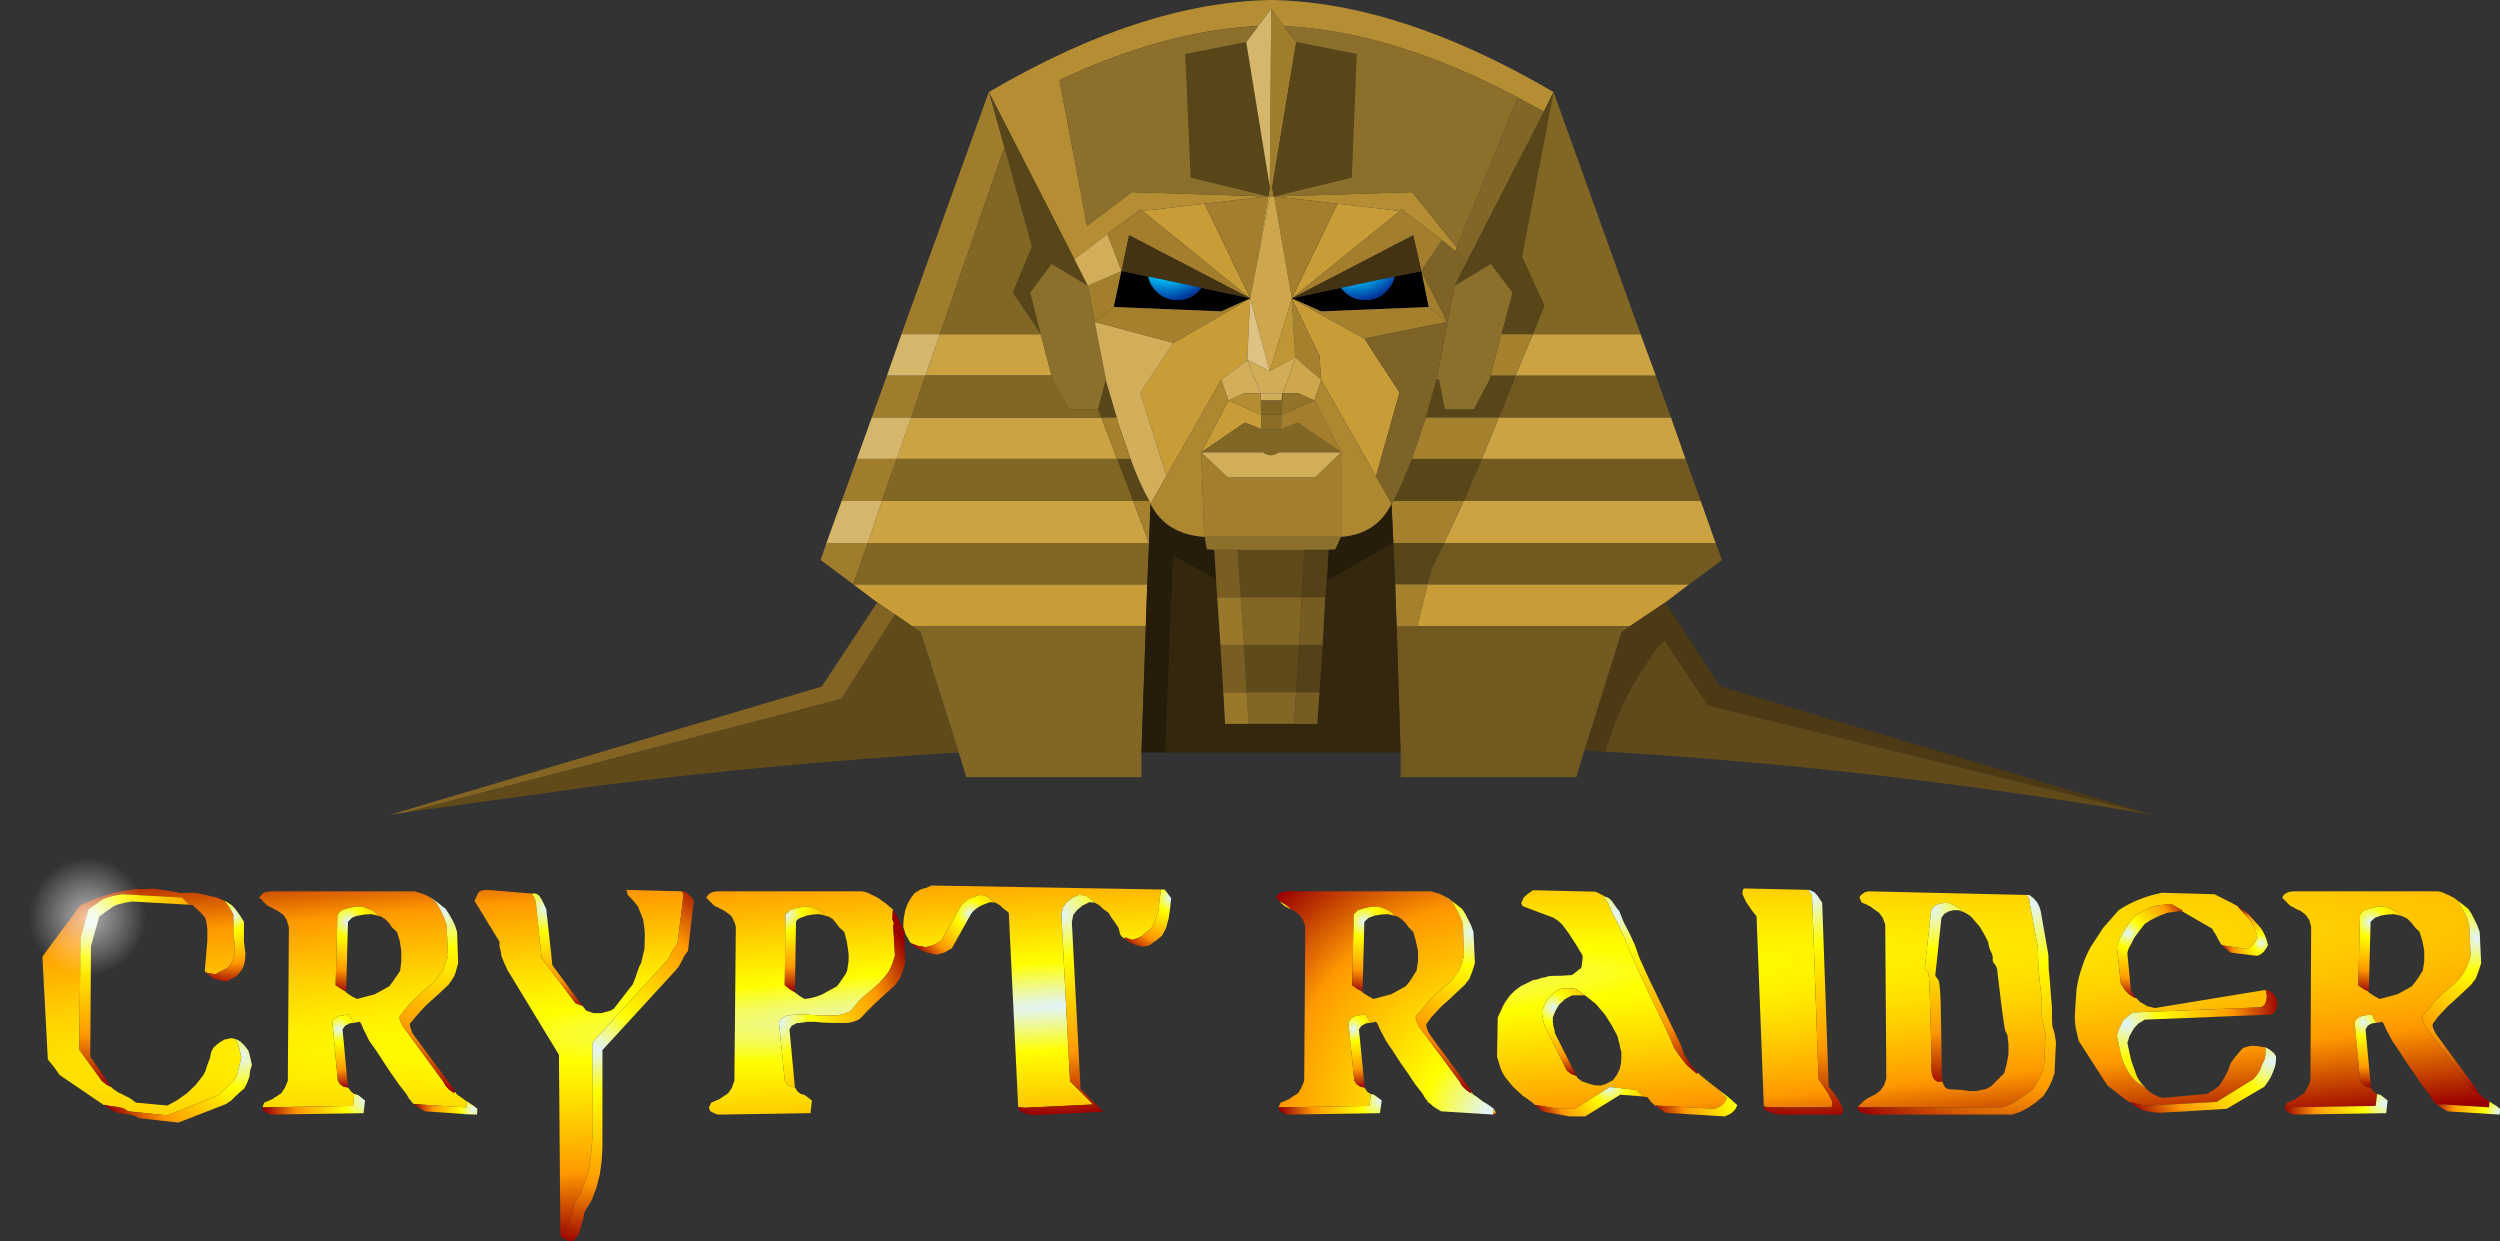 <?xml version="1.0" encoding="UTF-8" standalone="no"?>
<svg xmlns:ffdec="https://www.free-decompiler.com/flash" xmlns:xlink="http://www.w3.org/1999/xlink" ffdec:objectType="shape" height="171.25px" width="344.85px" xmlns="http://www.w3.org/2000/svg">
  <rect width="100%" height="100%" fill="#333333" stroke="none"/>
  <g transform="matrix(1.0, 0.0, 0.0, 1.0, 172.4, 72.0)">
    <path d="M142.75 80.75 L143.05 80.1 143.7 79.85 144.25 79.6 144.8 79.2 145.45 78.8 145.9 78.05 146.3 77.1 146.4 55.85 146.15 54.9 145.65 54.2 144.95 53.65 144.35 53.4 143.95 53.15 143.6 53.0 143.15 52.6 142.9 52.3 142.75 52.2 142.4 51.8 142.7 51.35 143.25 51.05 143.9 50.95 144.65 50.95 163.8 50.95 Q164.45 51.0 164.95 51.3 165.4 51.45 165.8 51.7 L166.1 51.85 166.7 52.3 166.65 52.35 167.1 53.05 167.5 53.8 167.9 54.6 168.2 55.55 168.4 59.8 168.05 60.95 167.6 61.95 167.0 62.8 166.25 63.6 165.45 64.3 164.6 65.0 163.85 65.7 163.1 66.55 162.45 67.35 161.75 68.2 Q161.6 68.55 162.1 69.55 L167.8 77.2 168.05 77.75 168.6 78.3 169.2 78.75 169.4 78.6 169.5 78.8 169.8 79.1 170.05 79.25 Q170.3 79.55 170.65 79.7 L170.9 79.9 171.0 80.0 170.95 80.75 163.75 80.3 163.7 80.3 163.35 80.05 163.3 79.85 163.05 79.6 162.65 78.9 161.6 77.55 160.6 76.05 159.55 74.55 158.55 73.0 157.6 71.6 156.7 69.9 Q156.35 68.95 156.15 68.95 L155.7 69.05 155.35 69.1 155.25 68.85 154.75 67.95 154.2 68.0 153.4 68.15 Q153.05 68.25 152.75 68.5 152.5 68.65 152.4 69.05 L153.15 77.05 153.55 77.55 154.0 77.9 154.55 78.0 154.65 78.05 154.65 78.0 154.65 78.05 154.95 78.55 155.45 78.9 155.5 78.9 155.3 80.55 142.75 80.75 M154.35 64.8 L154.35 64.9 155.2 65.45 155.85 65.8 158.3 65.15 160.3 64.05 160.75 63.45 161.2 62.85 161.5 62.35 161.8 61.9 162.0 60.6 162.0 59.15 161.75 57.8 161.35 56.55 160.75 55.95 160.25 55.3 159.7 54.75 159.05 54.4 158.85 54.35 158.8 54.3 158.25 53.75 157.65 53.45 157.05 53.2 156.4 53.05 155.45 53.1 154.55 53.3 153.7 53.55 153.15 54.15 152.9 63.9 153.7 64.45 154.35 64.8 M136.3 53.05 L138.0 54.95 Q138.7 56.0 139.0 57.3 138.4 58.6 137.5 58.9 L134.15 58.4 133.95 58.2 133.65 57.7 133.35 57.1 133.0 56.55 132.75 56.1 128.6 53.7 128.65 53.6 127.1 52.7 126.6 52.7 126.1 52.8 125.55 52.85 125.1 52.9 124.2 53.2 123.45 53.55 122.75 53.95 122.0 54.4 121.25 55.35 120.6 56.4 120.0 57.4 119.6 58.55 120.15 63.7 120.7 64.55 121.35 65.2 122.15 65.7 122.15 65.6 122.35 65.75 122.8 66.2 123.8 66.8 124.85 67.05 140.1 64.55 140.15 64.65 140.3 65.4 140.2 66.1 139.95 66.65 139.5 66.95 122.0 67.65 Q121.5 67.8 121.1 68.2 L120.45 68.8 119.9 69.9 119.6 70.85 120.1 73.2 Q120.35 74.35 120.9 75.4 121.45 76.45 122.25 77.2 L123.6 78.1 123.7 78.25 Q124.55 79.05 125.85 79.45 L132.05 78.9 132.95 78.35 133.75 77.75 134.3 76.85 134.7 76.15 135.05 75.4 Q135.1 75.05 135.3 74.65 L135.95 73.75 136.65 72.95 Q136.9 72.6 137.3 72.45 L138.2 72.25 139.0 72.3 139.85 72.45 140.05 72.45 140.1 72.7 140.1 73.2 140.1 73.65 Q140.0 73.85 140.05 74.0 L139.65 74.8 139.4 75.5 139.0 76.2 138.45 76.85 133.35 80.0 124.05 80.5 122.95 80.4 121.95 80.15 121.55 80.05 121.55 80.15 120.9 79.75 120.7 79.6 120.6 79.5 119.85 78.95 119.05 78.3 118.3 77.75 114.35 71.6 113.95 69.95 Q113.8 69.1 113.8 68.25 L113.9 66.4 114.05 64.4 Q114.3 62.75 114.8 61.4 115.25 59.95 116.0 58.6 L117.7 56.0 119.85 53.55 Q122.5 51.8 125.85 51.15 L133.05 51.35 135.45 52.55 136.1 52.9 136.3 53.05 M98.0 53.65 L98.1 53.5 Q97.4 52.9 96.35 52.55 L95.7 52.55 94.95 52.7 94.35 53.05 94.0 53.55 93.1 61.55 Q93.15 61.9 93.5 62.1 93.75 62.3 93.8 65.45 L94.05 74.15 Q93.8 77.2 95.1 77.2 L95.55 77.2 Q95.8 78.25 96.55 78.25 L98.25 78.35 99.2 78.5 100.2 78.5 100.9 78.35 101.6 78.2 102.25 77.85 102.8 77.3 103.4 76.7 104.05 76.05 104.4 74.8 104.65 73.45 104.65 72.1 104.5 70.75 104.25 70.3 Q104.05 70.0 103.15 62.3 103.15 61.45 102.75 61.0 102.35 60.6 102.5 60.1 L102.4 59.65 102.15 59.1 101.95 58.55 101.85 57.95 101.4 57.05 100.7 55.85 99.55 54.5 Q99.1 54.1 98.45 53.8 L98.0 53.65 M83.9 80.7 L84.1 80.45 84.5 80.05 84.95 79.65 85.3 79.45 86.3 78.95 87.0 78.4 87.5 77.7 87.8 76.75 87.65 55.5 87.3 54.6 86.8 53.9 86.15 53.45 85.6 53.05 85.3 52.9 85.05 52.75 84.4 52.5 84.2 52.05 84.1 51.8 84.3 51.45 84.8 51.1 85.3 50.95 107.15 51.45 107.5 52.0 107.6 52.7 108.7 58.65 108.75 60.65 108.85 62.2 109.05 64.25 109.25 66.05 109.25 67.4 Q109.2 68.2 109.3 68.6 L109.5 69.5 109.75 70.75 109.55 75.0 109.25 76.0 108.85 76.75 108.45 77.55 108.05 78.25 107.0 79.0 106.0 79.7 104.9 80.35 103.75 80.75 84.55 80.75 83.9 80.7 M39.3 80.4 L39.05 80.15 38.4 79.65 37.65 79.15 36.35 77.95 35.35 76.75 Q34.9 76.15 34.6 75.4 L34.1 73.75 34.2 68.35 34.6 67.5 34.9 66.8 35.3 66.1 35.9 65.3 36.55 64.65 37.35 64.05 38.25 63.6 39.05 63.2 39.65 63.1 40.2 62.9 40.75 62.8 41.25 62.65 42.1 62.6 42.85 62.6 43.65 62.55 44.45 62.5 45.15 61.95 Q45.4 61.7 45.7 61.55 L45.8 61.15 45.85 60.65 45.9 60.15 45.9 59.8 45.0 58.3 44.1 56.9 43.15 55.6 Q42.65 55.05 41.9 54.6 L37.65 53.0 37.45 52.65 37.5 52.45 37.6 52.25 37.75 51.85 38.0 51.6 38.4 51.25 38.8 51.0 39.05 50.8 47.7 51.0 48.6 51.45 48.8 51.55 48.95 51.65 48.85 51.8 49.2 52.25 49.45 52.65 50.1 54.15 50.85 55.6 51.6 57.2 52.35 59.1 53.6 61.9 54.9 64.7 56.35 67.7 57.9 71.0 58.5 72.5 59.4 73.8 60.3 74.95 61.35 75.85 61.65 76.1 61.75 75.95 62.8 76.85 63.95 77.75 64.8 78.4 65.05 78.6 65.0 78.75 65.8 79.45 65.5 80.05 65.05 80.5 Q64.8 80.65 64.6 80.75 L64.15 80.95 56.0 80.5 56.0 80.55 55.9 80.5 55.35 80.0 54.85 79.35 54.25 79.25 53.95 78.95 53.4 78.35 49.65 77.95 44.8 80.95 44.3 80.95 43.65 80.95 43.05 80.95 42.65 80.95 39.3 80.4 M77.05 50.75 L77.2 51.0 77.55 51.5 78.45 76.85 79.1 77.8 79.8 78.85 80.3 79.85 Q80.45 80.4 80.2 80.75 L72.15 80.75 71.3 80.7 70.9 80.6 70.9 80.55 69.9 54.4 69.2 53.5 68.45 52.4 68.0 51.45 Q67.85 50.95 68.15 50.55 L77.05 50.75 M45.05 76.4 L45.2 76.7 45.8 77.15 46.65 77.45 47.55 77.7 48.45 77.75 Q48.75 77.6 48.95 77.6 L49.45 77.35 50.1 77.0 50.7 76.15 51.05 75.4 51.2 74.65 51.25 73.9 51.25 73.1 51.1 72.6 51.0 72.05 50.85 71.5 50.7 70.9 49.9 69.4 48.95 67.9 47.75 66.5 46.25 65.3 46.2 65.3 Q45.6 64.75 44.8 64.35 L43.95 64.35 43.05 64.35 Q42.65 64.45 42.1 64.85 L41.25 65.6 40.8 66.3 40.3 67.4 40.3 67.85 40.4 68.45 40.55 69.05 40.65 69.5 43.75 75.7 44.35 76.15 45.05 76.4 M-120.15 54.35 L-120.2 54.3 -120.75 53.75 Q-121.0 53.55 -121.4 53.45 L-121.95 53.2 -122.65 53.05 -123.55 53.1 -124.45 53.3 -125.25 53.55 -125.85 54.15 -126.1 63.9 -125.25 64.45 -124.65 64.8 -124.65 64.9 Q-124.2 65.2 -123.85 65.45 L-123.15 65.8 -120.7 65.15 -118.7 64.05 -118.25 63.45 -117.85 62.85 -117.5 62.35 -117.2 61.9 -117.05 60.6 -117.05 59.15 -117.25 57.8 -117.65 56.55 -118.3 55.95 -118.75 55.3 -119.3 54.75 -119.9 54.4 -120.15 54.35 M-123.6 69.1 L-123.75 68.85 Q-124.1 67.9 -124.3 67.95 L-124.8 68.0 -125.65 68.15 -126.25 68.5 Q-126.5 68.65 -126.55 69.05 L-125.8 77.05 -125.5 77.55 -125.0 77.9 -124.45 78.0 -124.4 78.05 -124.4 78.0 -124.35 78.05 -124.0 78.55 -123.55 78.9 -123.7 80.55 -136.2 80.75 -135.95 80.1 -135.35 79.85 -134.8 79.6 Q-134.5 79.35 -134.2 79.2 L-133.6 78.8 -133.1 78.05 -132.7 77.1 -132.55 55.85 -132.85 54.9 -133.3 54.2 -134.1 53.65 -134.6 53.4 -135.0 53.15 -135.4 53.0 -135.85 52.6 -136.15 52.3 -136.2 52.2 -136.65 51.8 -136.25 51.35 Q-136.1 51.15 -135.75 51.05 L-135.05 50.95 -134.35 50.95 -115.2 50.95 -114.05 51.3 -113.2 51.7 -112.95 51.85 -112.95 51.9 -112.35 52.35 -111.9 53.05 -111.5 53.8 -111.15 54.6 -110.8 55.55 -110.6 59.8 -110.95 60.95 -111.35 61.95 -112.0 62.8 -112.7 63.6 -113.55 64.3 -114.35 65.0 -115.1 65.7 -115.95 66.55 -116.6 67.35 -117.25 68.2 Q-117.4 68.55 -116.85 69.55 L-111.25 77.2 -110.95 77.75 -110.45 78.3 -109.8 78.75 -109.6 78.6 -109.5 78.8 -109.2 79.1 -108.95 79.25 -108.35 79.7 -108.05 79.9 -108.0 80.0 -108.05 80.75 -115.25 80.3 -115.3 80.3 -115.6 80.05 -115.7 79.85 -115.95 79.6 -116.35 78.9 -117.4 77.55 -118.45 76.05 -119.45 74.55 -120.45 73.0 -121.45 71.6 -122.3 69.9 Q-122.65 68.95 -122.8 68.95 L-123.35 69.05 -123.6 69.1 M-95.1 98.25 L-95.3 73.5 -102.4 61.8 -102.9 60.7 -103.25 59.8 -103.3 59.3 -103.45 58.8 -103.5 58.3 -103.5 57.9 -106.95 52.25 -106.4 51.1 Q-106.05 50.75 -105.2 50.75 L-99.05 51.25 -98.75 51.75 -98.5 52.35 -97.7 60.15 -93.0 66.4 -92.05 66.75 -91.55 67.4 -90.55 67.75 -89.45 67.75 -88.5 67.5 Q-88.05 67.4 -87.7 67.1 L-85.1 63.75 -84.75 62.85 -84.5 62.1 -84.25 61.4 -83.95 60.8 -83.5 58.85 -83.45 56.8 Q-83.5 55.85 -83.7 54.8 L-84.4 53.05 -84.95 52.35 -85.4 51.85 -85.8 51.45 -86.0 50.75 -78.4 50.95 -78.35 50.95 -78.1 51.35 -78.95 58.15 -79.5 58.9 -79.85 59.6 -80.2 60.25 -80.75 60.9 -90.7 71.8 -90.7 73.55 -90.7 75.4 -90.7 77.3 -90.7 79.6 -90.7 81.4 -90.7 83.3 -90.7 85.15 -90.85 87.05 -91.1 88.9 -91.55 90.7 -92.25 92.45 -93.2 94.1 -93.45 95.15 -93.65 96.15 -94.0 97.2 -94.6 98.0 -95.1 98.25 M-146.3 52.8 L-147.3 51.8 -155.6 51.35 Q-157.75 51.7 -158.45 52.2 L-160.2 53.45 -161.3 57.45 -161.45 72.8 -158.35 77.1 -157.65 77.65 -157.05 77.95 -156.85 78.15 -156.15 78.65 -155.35 79.05 -154.45 79.5 -153.65 80.1 -149.3 80.5 -147.95 79.75 -146.6 78.8 -145.4 77.65 -144.35 76.3 -144.05 75.7 -143.8 74.9 -143.45 74.0 -143.25 73.05 -142.9 72.45 -142.2 71.85 -141.45 71.4 -140.5 71.2 -140.0 71.3 -139.6 71.85 -139.35 72.8 -139.1 73.9 -139.3 74.65 -139.5 75.5 -139.7 76.35 -140.15 77.1 -140.75 77.6 -141.35 78.2 -142.0 78.8 Q-142.3 79.1 -142.7 79.25 L-149.3 81.85 -154.7 81.3 -155.35 80.9 -156.1 80.7 -157.05 80.6 -158.0 80.4 -158.05 80.45 -164.15 76.3 -164.2 76.25 -164.9 75.25 -165.8 74.15 -166.55 59.95 -161.3 52.85 -160.3 52.45 -159.05 51.9 -156.5 51.1 -153.75 50.65 -150.95 50.6 -148.15 51.05 -147.5 51.2 -146.55 51.15 -145.6 51.15 -144.5 51.35 -142.5 51.8 -141.45 52.25 Q-140.85 52.9 -140.2 54.15 L-140.2 56.9 -140.0 58.5 Q-140.0 60.0 -140.45 60.75 -140.85 61.45 -141.2 61.6 L-141.9 61.95 -142.7 62.4 -144.0 62.15 -144.15 61.9 -143.8 57.75 -143.8 57.0 -143.8 56.15 -143.9 55.4 Q-143.95 54.95 -144.15 54.5 L-144.8 53.8 -145.85 52.85 -146.3 52.8 M27.25 51.9 L27.0 51.7 27.3 51.85 27.25 51.9 M4.1 52.3 L4.7 52.65 5.45 53.15 5.55 53.4 5.15 53.15 4.8 53.0 4.35 52.6 4.1 52.3 M31.0 79.1 L30.4 78.75 30.6 78.6 30.7 78.8 31.0 79.1 M-12.3 50.7 L-12.3 50.95 -12.45 52.3 -12.6 53.65 -13.05 54.95 -13.55 56.0 -14.25 56.55 -14.85 57.1 -15.45 57.4 -16.2 57.65 -17.2 57.3 -17.25 57.5 -17.35 57.4 -17.65 57.2 -17.9 56.85 -18.1 56.0 -18.6 55.25 -19.1 54.55 -19.5 53.9 -20.2 53.4 -20.8 52.85 -21.4 52.5 -21.45 52.5 -21.6 52.35 -22.25 51.8 -22.8 51.5 -23.6 51.45 -24.5 51.85 -25.25 52.45 -25.75 53.15 -26.0 54.1 -24.8 77.15 -21.6 80.35 -31.0 80.8 -31.7 80.75 -31.95 80.7 -33.25 53.9 Q-33.6 53.6 -33.9 53.4 L-34.5 52.85 -35.1 52.5 -35.2 52.5 -35.4 52.35 -35.95 51.8 -36.6 51.5 -37.25 51.45 Q-39.15 51.95 -39.9 53.05 L-42.55 57.75 -43.6 58.35 -44.65 58.65 -45.85 58.45 -46.75 58.1 -46.9 57.9 -47.5 56.85 -47.6 56.5 -47.8 55.85 -47.75 54.75 -47.55 53.65 -47.2 52.65 -46.7 51.8 -46.25 51.2 -45.5 50.75 Q-45.15 50.55 -44.7 50.5 L-43.9 50.15 -12.3 50.7 M15.85 78.0 L15.85 78.05 15.85 78.0 M-49.2 53.5 L-49.25 53.7 -49.3 54.8 -49.05 55.5 -49.2 55.55 -48.95 59.8 -49.3 60.95 -49.75 61.95 -50.4 62.8 -51.1 63.6 -51.9 64.3 -52.7 65.0 -53.55 65.7 -54.3 66.55 -54.95 67.35 Q-55.45 67.8 -56.85 68.05 L-59.0 68.1 -60.4 68.0 -61.4 67.95 -61.95 67.95 -62.4 67.95 -63.2 68.0 -64.0 68.15 -64.6 68.5 -64.95 69.05 -64.15 77.05 -63.85 77.55 -63.35 77.9 -62.8 78.0 -62.75 78.05 -62.75 78.0 -62.7 78.05 -62.4 78.55 -61.95 78.9 -61.9 78.9 -61.4 79.05 -60.4 79.8 -60.6 81.55 -73.4 81.75 -74.0 81.5 -74.45 81.25 -74.6 80.8 -74.6 80.75 -74.3 80.1 -73.7 79.85 -73.15 79.6 -72.55 79.2 -71.95 78.8 -71.45 78.05 -71.1 77.1 -70.9 55.85 Q-71.0 55.3 -71.25 54.9 -71.4 54.45 -71.7 54.2 L-72.45 53.65 -72.95 53.4 -73.4 53.15 -73.8 53.0 -74.2 52.6 -74.5 52.3 -74.6 52.2 -75.0 51.8 -74.65 51.35 -74.15 51.05 -73.45 50.95 -72.7 50.95 -53.55 50.95 Q-52.95 51.0 -52.4 51.3 L-51.6 51.7 -51.3 51.85 -50.25 52.6 -49.3 53.4 -49.2 53.5 M-47.65 57.55 L-47.7 57.55 -47.65 57.55 M-62.75 64.8 L-62.75 64.9 -62.0 65.45 -61.4 65.8 Q-60.05 65.65 -58.95 65.15 L-56.95 64.05 -56.5 63.45 -56.1 62.85 -55.75 62.35 -55.55 61.9 -55.35 60.6 Q-55.3 59.8 -55.4 59.15 L-55.6 57.8 -55.95 56.55 -56.6 55.95 -57.1 55.3 -57.55 54.75 -58.15 54.4 -58.5 54.35 -58.55 54.3 -59.0 53.75 Q-59.25 53.55 -59.6 53.45 L-60.25 53.2 -60.85 53.05 -61.75 53.1 -62.65 53.3 -63.4 53.55 -64.05 54.15 -64.15 63.9 -63.45 64.45 -62.8 64.85 -62.75 64.8" fill="url(#gradient0)" fill-rule="evenodd" stroke="none"/>
    <path d="M166.7 52.3 L167.1 52.6 168.1 53.4 168.55 54.1 168.9 54.8 169.3 55.6 169.65 56.55 169.85 60.85 169.5 61.95 169.1 63.0 168.45 63.85 167.7 64.55 166.9 65.3 166.1 66.05 165.3 66.75 164.55 67.55 163.85 68.3 163.2 69.2 Q163.0 69.55 163.6 70.6 L169.2 78.25 169.4 78.6 169.2 78.75 168.6 78.3 168.05 77.75 167.8 77.2 162.1 69.55 Q161.6 68.55 161.75 68.2 L162.45 67.35 163.1 66.55 163.85 65.7 164.6 65.0 165.45 64.3 166.25 63.6 167.0 62.8 167.6 61.95 168.05 60.95 168.4 59.8 168.2 55.55 167.9 54.6 167.5 53.8 167.1 53.05 166.65 52.35 166.7 52.3" fill="url(#gradient1)" fill-rule="evenodd" stroke="none"/>
    <path d="M158.85 54.35 L158.5 54.25 157.8 54.1 156.95 54.15 156.0 54.3 155.2 54.6 154.6 55.15 154.35 64.8 153.7 64.45 152.9 63.9 153.15 54.15 153.7 53.55 154.55 53.3 155.45 53.1 156.4 53.05 157.05 53.2 157.65 53.45 158.25 53.75 158.8 54.3 158.85 54.35" fill="url(#gradient2)" fill-rule="evenodd" stroke="none"/>
    <path d="M134.15 58.4 L137.5 58.9 Q138.4 58.6 139.0 57.3 138.7 56.0 138.0 54.95 L136.3 53.05 137.7 54.05 139.45 56.0 Q140.15 57.0 140.45 58.35 139.85 59.65 138.9 59.85 L135.3 59.4 134.5 58.75 134.15 58.4" fill="url(#gradient3)" fill-rule="evenodd" stroke="none"/>
    <path d="M122.15 65.6 L122.15 65.7 121.35 65.2 120.7 64.55 120.15 63.7 119.6 58.55 120.0 57.4 120.6 56.4 121.25 55.35 122.0 54.4 122.75 53.95 123.45 53.55 124.2 53.2 125.1 52.9 125.55 52.85 126.1 52.8 126.6 52.7 127.1 52.7 128.65 53.6 128.6 53.7 128.05 53.7 127.5 53.8 127.0 53.85 126.6 53.9 125.65 54.25 124.9 54.6 124.2 54.95 123.45 55.45 122.7 56.4 122.0 57.35 121.45 58.45 Q121.1 58.95 121.05 59.55 L121.55 64.7 122.15 65.6" fill="url(#gradient4)" fill-rule="evenodd" stroke="none"/>
    <path d="M123.6 78.1 L122.25 77.2 Q121.45 76.45 120.9 75.4 120.35 74.35 120.1 73.2 L119.6 70.85 119.9 69.9 120.45 68.8 121.1 68.2 Q121.5 67.8 122.0 67.65 L139.5 66.95 139.95 66.65 140.2 66.1 140.3 65.4 140.15 64.65 140.1 64.55 140.3 64.5 141.15 65.05 141.6 65.7 141.75 66.4 141.65 67.05 141.35 67.65 140.95 67.95 123.45 68.65 122.55 69.2 121.95 69.85 121.35 70.9 121.05 71.85 121.55 74.2 122.35 76.45 Q122.8 77.35 123.6 78.1" fill="url(#gradient5)" fill-rule="evenodd" stroke="none"/>
    <path d="M155.35 69.1 L154.85 69.15 Q154.45 69.3 154.2 69.5 L153.9 70.0 154.65 78.0 154.65 78.05 154.55 78.0 154.0 77.9 153.55 77.55 153.15 77.05 152.4 69.05 Q152.5 68.65 152.75 68.5 153.05 68.25 153.4 68.15 L154.2 68.0 154.75 67.95 155.25 68.85 155.35 69.1" fill="url(#gradient6)" fill-rule="evenodd" stroke="none"/>
    <path d="M155.5 78.9 L156.0 79.05 156.95 79.8 156.75 81.55 143.95 81.75 143.4 81.5 142.95 81.25 142.75 80.8 142.75 80.75 155.3 80.55 155.5 78.9" fill="url(#gradient7)" fill-rule="evenodd" stroke="none"/>
    <path d="M121.55 80.15 L121.55 80.05 121.95 80.15 122.95 80.4 124.05 80.5 133.35 80.0 138.45 76.85 139.0 76.2 139.4 75.5 139.65 74.8 140.05 74.0 Q140.0 73.85 140.1 73.65 L140.1 73.2 140.1 72.7 140.05 72.45 140.65 72.75 141.3 73.3 141.55 73.7 141.55 74.2 141.5 74.65 141.45 75.0 141.15 75.85 140.85 76.55 140.45 77.2 139.95 77.9 134.75 80.95 125.5 81.5 124.4 81.4 123.35 81.2 122.4 80.75 121.55 80.15" fill="url(#gradient8)" fill-rule="evenodd" stroke="none"/>
    <path d="M170.9 79.9 L171.3 80.15 171.95 80.55 172.45 80.95 172.4 81.75 165.2 81.3 164.2 80.7 163.7 80.3 163.75 80.3 170.95 80.75 171.0 80.0 170.9 79.9" fill="url(#gradient9)" fill-rule="evenodd" stroke="none"/>
    <path d="M95.55 77.2 L95.1 77.2 Q93.8 77.2 94.05 74.15 L93.8 65.45 Q93.75 62.3 93.5 62.1 93.15 61.9 93.1 61.55 L94.0 53.55 94.35 53.05 94.95 52.7 95.7 52.55 96.35 52.55 Q97.4 52.9 98.1 53.5 L98.0 53.65 97.8 53.55 97.1 53.55 96.45 53.7 95.8 54.05 95.4 54.6 94.55 62.6 94.95 63.15 Q95.2 63.3 95.3 66.45 L95.45 75.15 Q95.35 76.45 95.55 77.2" fill="url(#gradient10)" fill-rule="evenodd" stroke="none"/>
    <path d="M107.15 51.45 L107.5 51.45 108.05 51.85 108.6 52.45 108.9 53.05 109.1 53.7 110.15 59.7 110.2 61.65 110.35 63.2 110.5 65.25 110.65 67.0 110.65 68.45 110.7 69.55 111.0 70.55 111.2 71.75 111.0 76.05 110.65 77.05 110.3 77.8 109.9 78.5 109.45 79.2 Q108.9 79.65 108.45 80.05 L107.45 80.75 106.35 81.35 105.15 81.75 86.05 81.75 85.25 81.7 84.6 81.55 84.05 81.3 83.75 80.9 83.9 80.7 84.55 80.75 103.75 80.75 104.9 80.35 106.0 79.7 107.0 79.0 108.05 78.25 108.45 77.55 108.85 76.75 109.25 76.0 109.55 75.0 109.75 70.75 109.5 69.5 109.3 68.6 Q109.2 68.2 109.25 67.4 L109.25 66.05 109.05 64.25 108.85 62.2 108.75 60.65 108.7 58.65 107.6 52.7 107.5 52.0 107.15 51.45" fill="url(#gradient11)" fill-rule="evenodd" stroke="none"/>
    <path d="M48.95 51.65 L49.45 51.85 Q49.8 52.1 49.95 52.3 L50.3 52.8 50.65 53.3 50.95 53.65 51.55 55.15 52.3 56.6 53.05 58.2 53.75 60.15 55.0 62.9 56.35 65.7 57.8 68.7 59.4 72.0 59.95 73.55 60.8 74.85 61.75 75.95 61.65 76.1 61.35 75.85 60.3 74.95 59.4 73.8 58.5 72.5 57.9 71.0 56.35 67.7 54.9 64.7 53.6 61.9 52.35 59.1 51.6 57.2 50.85 55.6 50.1 54.15 49.45 52.65 49.2 52.25 48.85 51.8 48.95 51.65" fill="url(#gradient12)" fill-rule="evenodd" stroke="none"/>
    <path d="M77.05 50.75 L77.2 50.75 77.9 51.1 78.35 51.6 78.6 52.0 78.95 52.5 79.85 77.9 80.6 78.8 81.3 79.85 81.8 80.9 Q81.9 81.4 81.6 81.75 L73.55 81.75 72.75 81.7 71.9 81.5 71.2 81.2 Q70.9 80.95 70.9 80.6 L71.3 80.7 72.15 80.75 80.2 80.75 Q80.45 80.4 80.3 79.85 L79.8 78.85 79.1 77.8 78.45 76.85 77.55 51.5 77.2 51.0 77.05 50.75" fill="url(#gradient13)" fill-rule="evenodd" stroke="none"/>
    <path d="M65.05 78.6 L66.2 79.5 67.25 80.45 66.95 81.05 66.5 81.5 66.1 81.75 Q65.85 81.8 65.6 82.0 L57.35 81.5 56.65 81.0 56.0 80.55 56.0 80.5 64.15 80.95 64.6 80.75 Q64.8 80.65 65.05 80.5 L65.5 80.05 65.8 79.45 65.0 78.75 65.05 78.6" fill="url(#gradient14)" fill-rule="evenodd" stroke="none"/>
    <path d="M54.25 79.25 L51.1 79.0 46.25 82.0 45.7 82.0 45.1 82.0 44.5 82.0 44.1 82.0 40.5 81.35 39.75 80.8 39.3 80.4 42.65 80.95 43.05 80.95 43.65 80.95 44.3 80.95 44.8 80.95 49.65 77.95 53.4 78.35 53.95 78.95 54.25 79.25" fill="url(#gradient15)" fill-rule="evenodd" stroke="none"/>
    <path d="M-124.65 64.8 L-125.25 64.45 -126.1 63.9 -125.85 54.15 -125.25 53.55 -124.45 53.3 -123.55 53.1 -122.65 53.05 -121.95 53.2 -121.4 53.45 Q-121.0 53.55 -120.75 53.75 L-120.2 54.3 -120.15 54.35 -120.5 54.25 -121.15 54.1 -122.1 54.15 -123.0 54.3 Q-123.5 54.4 -123.85 54.6 L-124.4 55.15 -124.65 64.8" fill="url(#gradient16)" fill-rule="evenodd" stroke="none"/>
    <path d="M-124.4 78.0 L-124.4 78.05 -124.45 78.0 -125.0 77.9 -125.5 77.55 -125.8 77.05 -126.55 69.05 Q-126.5 68.65 -126.25 68.5 L-125.65 68.15 -124.8 68.0 -124.3 67.95 Q-124.1 67.9 -123.75 68.85 L-123.6 69.1 -124.15 69.15 -124.8 69.5 -125.15 70.0 -124.4 78.0" fill="url(#gradient17)" fill-rule="evenodd" stroke="none"/>
    <path d="M-109.6 78.6 L-109.8 78.75 -110.45 78.3 -110.95 77.75 -111.25 77.2 -116.85 69.55 Q-117.4 68.55 -117.25 68.2 L-116.6 67.35 -115.95 66.55 -115.1 65.7 -114.35 65.0 -113.55 64.3 -112.7 63.6 -112.0 62.8 -111.35 61.95 -110.95 60.95 -110.6 59.8 -110.8 55.55 -111.15 54.6 -111.5 53.8 -111.9 53.05 -112.35 52.35 -112.95 51.9 -112.95 51.85 Q-112.4 52.2 -111.9 52.6 L-110.9 53.4 -110.45 54.1 -110.05 54.8 -109.65 55.6 -109.35 56.55 -109.2 60.85 -109.5 61.95 Q-109.65 62.55 -109.95 63.0 L-110.55 63.85 -111.3 64.55 -112.1 65.3 -112.95 66.05 -113.7 66.75 -114.45 67.55 -115.1 68.3 -115.85 69.2 Q-115.95 69.55 -115.45 70.6 L-109.8 78.25 -109.6 78.6" fill="url(#gradient18)" fill-rule="evenodd" stroke="none"/>
    <path d="M-92.05 66.75 L-93.0 66.4 -97.7 60.15 -98.5 52.35 -98.75 51.75 -99.05 51.25 -98.55 51.25 Q-98.2 51.35 -97.95 51.65 L-97.65 52.15 -97.35 52.75 -97.05 53.4 -96.2 61.15 -92.05 66.75" fill="url(#gradient19)" fill-rule="evenodd" stroke="none"/>
    <path d="M-146.3 52.8 L-154.2 52.35 Q-156.35 52.65 -157.0 53.2 L-158.7 54.4 -159.85 58.5 -159.95 73.75 -157.05 77.95 -157.65 77.65 -158.35 77.1 -161.45 72.8 -161.3 57.45 -160.2 53.45 -158.45 52.2 Q-157.75 51.7 -155.6 51.35 L-147.3 51.8 -146.3 52.8" fill="url(#gradient20)" fill-rule="evenodd" stroke="none"/>
    <path d="M-141.45 52.25 Q-141.05 52.45 -140.75 52.65 -140.0 53.05 -138.75 55.15 L-138.75 57.9 -138.55 59.5 Q-138.55 61.05 -139.05 61.8 L-139.75 62.65 -140.4 63.0 -141.25 63.4 -142.9 63.0 -144.0 62.15 -142.7 62.4 -141.9 61.95 -141.2 61.6 Q-140.85 61.45 -140.45 60.75 -140.0 60.0 -140.0 58.5 L-140.2 56.9 -140.2 54.15 Q-140.85 52.9 -141.45 52.25" fill="url(#gradient21)" fill-rule="evenodd" stroke="none"/>
    <path d="M-140.0 71.3 L-139.85 71.35 Q-139.55 71.45 -139.2 71.7 L-138.65 72.25 -138.15 72.9 -137.9 73.75 -137.65 74.9 -137.9 75.7 -138.0 76.55 -138.3 77.35 -138.7 78.15 -139.25 78.6 -139.9 79.2 -140.5 79.8 -141.25 80.3 -147.8 82.85 -153.2 82.25 -153.9 81.9 -154.7 81.7 -155.6 81.6 -156.55 81.4 -158.05 80.45 -158.0 80.4 -157.05 80.6 -156.1 80.7 -155.35 80.9 -154.7 81.3 -149.3 81.85 -142.7 79.25 Q-142.3 79.1 -142.0 78.8 L-141.35 78.2 -140.75 77.6 -140.15 77.1 -139.7 76.35 -139.5 75.5 -139.3 74.65 -139.1 73.9 -139.35 72.8 -139.6 71.85 -140.0 71.3" fill="url(#gradient22)" fill-rule="evenodd" stroke="none"/>
    <path d="M-136.2 80.75 L-123.7 80.55 -123.55 78.9 -123.0 79.05 -122.05 79.8 -122.25 81.55 -135.0 81.75 -135.6 81.5 -136.1 81.25 -136.2 80.8 -136.2 80.75" fill="url(#gradient23)" fill-rule="evenodd" stroke="none"/>
    <path d="M-115.3 80.3 L-115.25 80.3 -108.05 80.75 -108.0 80.0 -108.05 79.9 -107.65 80.15 -107.05 80.55 -106.55 80.95 -106.6 81.75 -108.2 81.7 -108.55 81.65 -113.8 81.3 -114.8 80.7 -115.3 80.3" fill="url(#gradient24)" fill-rule="evenodd" stroke="none"/>
    <path d="M-108.55 81.65 L-108.2 81.7 -108.25 81.8 -108.55 81.75 -108.55 81.65" fill="#0066cc" fill-rule="evenodd" stroke="none"/>
    <path d="M15.55 64.8 L15.55 64.9 16.4 65.45 17.05 65.8 19.5 65.15 21.5 64.05 22.0 63.45 22.4 62.85 22.7 62.35 23.0 61.9 23.2 60.6 23.2 59.15 22.9 57.8 22.55 56.55 21.95 55.95 21.45 55.3 20.9 54.75 20.3 54.4 20.05 54.35 20.0 54.3 19.45 53.75 18.85 53.45 18.25 53.2 17.6 53.05 16.65 53.1 15.75 53.3 14.9 53.55 14.35 54.15 14.1 63.9 14.9 64.45 15.55 64.8 M27.25 51.9 L27.9 52.35 28.3 53.05 28.7 53.8 29.1 54.6 29.4 55.55 29.55 59.8 29.25 60.95 28.8 61.95 28.2 62.8 27.45 63.6 26.65 64.3 25.8 65.0 25.05 65.7 24.3 66.55 23.65 67.35 22.9 68.2 Q22.8 68.55 23.3 69.55 L28.95 77.2 29.25 77.75 29.8 78.3 30.4 78.75 31.0 79.1 31.25 79.25 31.85 79.7 32.1 79.9 32.5 80.15 33.15 80.55 33.65 80.95 33.6 81.75 26.4 81.3 25.4 80.7 24.95 80.3 Q24.75 80.1 24.55 80.05 L24.5 79.85 24.25 79.6 23.85 78.9 22.8 77.55 21.8 76.05 20.75 74.55 19.75 73.0 18.8 71.6 17.9 69.9 Q17.55 68.95 17.35 68.95 L16.85 69.05 16.55 69.1 16.5 68.85 15.95 67.95 15.4 68.0 14.6 68.15 Q14.25 68.25 13.95 68.5 L13.6 69.05 14.4 77.05 14.75 77.55 15.25 77.9 15.75 78.0 15.85 78.05 16.15 78.55 16.65 78.9 16.7 78.9 16.5 80.55 3.95 80.75 4.25 80.1 4.9 79.85 Q5.15 79.7 5.45 79.6 L6.0 79.2 6.65 78.8 7.1 78.05 7.5 77.1 7.65 55.85 7.35 54.9 6.85 54.2 6.15 53.65 5.55 53.4 5.45 53.15 4.7 52.65 4.1 52.3 3.95 52.2 3.6 51.8 3.9 51.35 Q4.1 51.15 4.45 51.05 L5.1 50.95 5.85 50.95 25.0 50.95 26.2 51.3 27.0 51.7 27.25 51.9" fill="url(#gradient25)" fill-rule="evenodd" stroke="none"/>
    <path d="M30.4 78.75 L29.8 78.3 29.25 77.75 28.95 77.2 23.3 69.55 Q22.8 68.55 22.9 68.2 L23.65 67.35 24.3 66.55 25.05 65.7 25.8 65.0 26.65 64.3 27.45 63.6 28.2 62.8 28.8 61.95 29.25 60.95 29.55 59.8 29.4 55.55 29.1 54.6 28.7 53.8 28.3 53.05 27.9 52.35 27.25 51.9 27.3 51.85 28.3 52.6 29.3 53.4 29.75 54.1 30.1 54.8 30.5 55.6 30.85 56.55 31.05 60.85 30.7 61.95 30.3 63.0 29.65 63.85 28.9 64.55 28.1 65.3 27.3 66.05 26.5 66.75 25.75 67.55 25.05 68.3 24.4 69.2 Q24.2 69.55 24.75 70.6 L30.4 78.25 30.6 78.6 30.4 78.75" fill="url(#gradient26)" fill-rule="evenodd" stroke="none"/>
    <path d="M15.55 64.8 L14.9 64.45 14.1 63.9 14.35 54.15 14.9 53.55 15.75 53.3 16.65 53.1 17.6 53.05 18.25 53.2 18.85 53.45 19.45 53.75 20.0 54.3 20.05 54.35 19.7 54.25 19.0 54.1 18.1 54.15 17.2 54.3 16.4 54.6 15.8 55.15 15.55 64.8" fill="url(#gradient27)" fill-rule="evenodd" stroke="none"/>
    <path d="M15.85 78.05 L15.75 78.0 15.25 77.9 14.75 77.55 14.4 77.05 13.6 69.05 13.95 68.5 Q14.25 68.25 14.6 68.15 L15.4 68.0 15.95 67.95 16.5 68.85 16.55 69.1 16.05 69.15 15.4 69.5 15.05 70.0 15.85 78.0 15.85 78.05" fill="url(#gradient28)" fill-rule="evenodd" stroke="none"/>
    <path d="M46.2 65.3 L45.45 65.3 44.45 65.3 43.5 65.8 42.65 66.6 42.2 67.35 41.8 68.35 41.8 68.85 41.85 69.45 42.0 70.0 42.1 70.55 45.05 76.4 44.35 76.15 43.75 75.7 40.65 69.5 40.55 69.05 40.4 68.45 40.3 67.85 40.3 67.4 40.8 66.3 41.25 65.6 42.1 64.85 Q42.65 64.45 43.05 64.35 L43.95 64.35 44.8 64.35 Q45.6 64.75 46.2 65.3" fill="url(#gradient29)" fill-rule="evenodd" stroke="none"/>
    <path d="M-12.3 50.7 L-11.75 50.7 -11.25 51.35 -10.85 51.9 -11.0 53.35 -11.2 54.7 -11.55 56.0 -12.1 57.05 -12.75 57.6 -13.45 58.1 -13.95 58.45 -14.75 58.6 -15.7 58.35 -16.65 57.95 -17.25 57.5 -17.2 57.3 -16.2 57.65 -15.45 57.4 -14.85 57.1 -14.25 56.55 -13.55 56.0 -13.05 54.95 -12.6 53.65 -12.45 52.3 -12.3 50.95 -12.3 50.7" fill="url(#gradient30)" fill-rule="evenodd" stroke="none"/>
    <path d="M-21.45 52.5 L-22.15 52.45 -23.05 52.9 -23.8 53.5 -24.35 54.2 -24.55 55.15 -23.35 78.2 -20.2 81.35 -29.5 81.8 -30.25 81.75 -31.0 81.6 -31.65 81.3 -31.95 80.8 -31.95 80.7 -31.7 80.75 -31.0 80.8 -21.6 80.35 -24.8 77.15 -26.0 54.1 -25.75 53.15 -25.25 52.45 -24.5 51.85 -23.6 51.45 -22.8 51.5 -22.25 51.8 -21.6 52.35 -21.45 52.5" fill="url(#gradient31)" fill-rule="evenodd" stroke="none"/>
    <path d="M3.95 80.75 L16.5 80.55 16.7 78.9 17.2 79.05 18.2 79.8 17.95 81.55 5.15 81.75 4.6 81.5 4.1 81.25 3.95 80.8 3.95 80.75" fill="url(#gradient32)" fill-rule="evenodd" stroke="none"/>
    <path d="M33.6 81.75 L33.65 80.95 33.9 81.4 33.9 81.8 33.6 81.75" fill="url(#gradient33)" fill-rule="evenodd" stroke="none"/>
    <path d="M-62.75 78.0 L-62.75 78.05 -62.8 78.0 -63.35 77.9 -63.85 77.55 -64.15 77.05 -64.95 69.05 -64.6 68.5 -64.0 68.15 -63.2 68.0 -62.4 67.95 -61.95 67.95 -61.4 67.95 -60.4 68.0 -59.0 68.1 -56.85 68.05 Q-55.45 67.8 -54.95 67.35 L-54.3 66.55 -53.55 65.7 -52.7 65.0 -51.9 64.3 -51.1 63.6 -50.4 62.8 -49.75 61.95 -49.3 60.95 -48.95 59.8 -49.2 55.55 -49.05 55.5 -49.3 54.8 -49.25 53.7 -49.2 53.5 -48.85 54.1 -48.45 54.8 -48.05 55.6 -47.7 56.55 -47.65 57.55 -47.55 60.85 -47.85 61.95 -48.3 63.0 -48.9 63.85 -49.65 64.55 -50.5 65.3 -51.3 66.05 -52.05 66.75 -52.85 67.55 -53.55 68.3 Q-54.0 68.85 -55.4 69.1 L-57.55 69.1 -59.0 69.05 -59.9 68.95 -60.45 68.95 -61.0 68.95 -61.7 69.05 -62.55 69.15 -63.2 69.5 -63.5 70.0 -62.75 78.0 M-47.65 57.55 L-47.7 57.55 -47.65 57.55" fill="url(#gradient34)" fill-rule="evenodd" stroke="none"/>
    <path d="M-58.5 54.35 L-58.75 54.25 -59.4 54.1 -60.3 54.15 -61.15 54.3 -61.95 54.6 Q-62.4 54.75 -62.6 55.15 L-62.75 64.8 -62.8 64.85 -63.45 64.45 -64.15 63.9 -64.05 54.15 -63.4 53.55 -62.65 53.3 -61.75 53.1 -60.85 53.05 -60.25 53.2 -59.6 53.45 Q-59.25 53.55 -59.0 53.75 L-58.55 54.3 -58.5 54.35" fill="url(#gradient35)" fill-rule="evenodd" stroke="none"/>
    <path d="M-35.2 52.5 L-35.8 52.45 Q-37.7 53.0 -38.45 54.05 L-41.1 58.8 -42.15 59.4 -43.2 59.7 -44.4 59.45 -45.4 59.05 -46.3 58.55 -46.75 58.1 -45.85 58.45 -44.65 58.65 -43.6 58.35 -42.55 57.75 -39.9 53.05 Q-39.15 51.95 -37.25 51.45 L-36.6 51.5 -35.95 51.8 -35.4 52.35 -35.2 52.5" fill="url(#gradient36)" fill-rule="evenodd" stroke="none"/>
    <path d="M-95.1 98.25 L-94.6 98.0 -94.0 97.2 -93.65 96.15 -93.45 95.15 -93.2 94.1 -92.25 92.45 -91.55 90.7 -91.1 88.9 -90.85 87.05 -90.7 85.15 -90.7 83.3 -90.7 81.4 -90.7 79.6 -90.7 77.3 -90.7 75.4 -90.7 73.55 -90.7 71.8 -80.75 60.9 -80.2 60.25 -79.85 59.6 -79.5 58.9 -78.95 58.15 -78.1 51.35 -78.35 50.95 -78.4 50.95 -78.05 50.95 -77.55 51.25 -77.15 51.65 -76.85 51.95 -76.7 52.35 -77.5 59.15 -78.0 59.85 -78.4 60.65 -78.75 61.3 -79.25 61.9 -89.3 72.85 -89.3 74.55 -89.3 76.4 -89.3 78.35 -89.3 80.6 -89.3 82.45 -89.3 84.3 -89.3 86.2 -89.4 88.05 -89.65 89.95 -90.1 91.75 -90.75 93.5 -91.75 95.15 -91.95 96.1 -92.25 97.2 -92.55 98.2 -93.15 99.05 -93.65 99.25 -94.3 99.05 -94.85 98.75 -95.1 98.4 -95.1 98.25" fill="url(#gradient37)" fill-rule="evenodd" stroke="none"/>
    <path d="M-151.8 45.9 Q-148.3 49.45 -148.2 54.45 -148.3 59.45 -151.8 63.0 -155.35 66.55 -160.3 66.55 L-163.9 66.05 -164.95 65.65 Q-167.1 64.75 -168.9 63.0 L-170.05 61.7 Q-171.35 60.0 -171.9 58.05 -172.45 56.3 -172.4 54.45 -172.45 52.25 -171.75 50.4 L-170.95 48.65 Q-170.2 47.2 -168.9 45.9 -165.35 42.35 -160.3 42.35 -155.35 42.35 -151.8 45.9" fill="url(#gradient38)" fill-rule="evenodd" stroke="none"/>
    <path d="M57.3 11.1 L52.4 14.4 23.1 14.4 24.5 8.6 60.6 8.6 57.3 11.1 M-14.8 -42.9 L-6.25 -43.9 0.05 -30.85 -14.8 -42.9 M5.8 -30.85 L12.1 -43.9 20.7 -42.9 5.8 -30.85 15.75 -25.3 15.8 -25.3 20.65 -17.85 17.4 -6.3 9.85 -19.6 9.6 -22.95 5.8 -30.85 M-10.55 -24.7 L-8.45 -25.9 0.05 -30.85 -0.35 -22.35 -3.95 -19.6 -11.5 -6.35 -15.1 -17.85 -10.55 -24.7 M-51.4 11.1 L-54.7 8.6 -14.15 8.6 -14.35 14.4 -46.55 14.4 -48.95 12.75 -51.4 11.1 M1.55 -14.8 L1.6 -12.8 -0.7 -13.7 -6.7 -9.6 -2.95 -16.75 1.55 -14.8" fill="#c89c37" fill-rule="evenodd" stroke="none"/>
    <path d="M124.3 40.35 L63.2 25.3 57.2 16.4 Q56.45 17.0 55.85 17.9 51.05 24.5 49.05 31.7 L46.15 31.5 51.3 15.15 52.4 14.4 57.3 11.1 64.9 22.7 124.6 40.4 124.3 40.35" fill="#4d3a15" fill-rule="evenodd" stroke="none"/>
    <path d="M49.05 31.7 Q51.05 24.5 55.85 17.9 56.45 17.0 57.2 16.4 L63.2 25.3 124.3 40.35 120.65 39.75 Q85.6 33.9 49.55 31.7 L49.05 31.7 M-40.15 31.8 Q-64.65 33.25 -89.6 36.35 L-116.4 40.05 -56.35 24.4 -48.95 12.75 -46.55 14.4 -45.4 15.15 -40.15 31.8 M-1.7 3.85 L7.55 3.85 7.15 10.4 -1.25 10.4 -1.7 3.85 M-0.8 16.95 L6.8 16.95 6.4 23.5 -0.45 23.5 -0.8 16.95" fill="#604a1a" fill-rule="evenodd" stroke="none"/>
    <path d="M52.4 14.4 L51.3 15.15 46.15 31.5 45.05 35.2 20.8 35.2 20.8 31.8 20.25 14.4 23.1 14.4 52.4 14.4 M64.25 2.9 L65.15 5.25 60.6 8.6 24.5 8.6 25.05 6.5 26.8 2.9 64.25 2.9 M60.1 -8.7 L62.2 -2.9 29.5 -2.9 32.0 -8.7 60.1 -8.7 M56.0 -20.2 L58.1 -14.4 34.35 -14.4 36.65 -20.2 56.0 -20.2" fill="#72591f" fill-rule="evenodd" stroke="none"/>
    <path d="M62.2 -2.9 L64.25 2.9 26.8 2.9 29.5 -2.9 62.2 -2.9 M58.1 -14.4 L60.1 -8.7 32.0 -8.7 34.35 -14.4 58.1 -14.4 M53.9 -25.9 L56.0 -20.2 36.65 -20.2 39.05 -25.9 53.9 -25.9 M-44.75 -20.2 L-42.75 -25.9 -28.85 -25.9 -27.35 -20.2 -44.75 -20.2 M-20.5 -14.4 L-18.3 -8.7 -48.7 -8.7 -46.7 -14.4 -20.5 -14.4 M-16.1 -2.9 L-13.9 2.9 -52.7 2.9 -50.75 -2.9 -16.1 -2.9" fill="#cba343" fill-rule="evenodd" stroke="none"/>
    <path d="M-36.0 -59.3 L-35.95 -59.2 -33.85 -51.7 -42.75 -25.9 -48.05 -25.9 -36.0 -59.3 M2.95 -70.75 L4.7 -68.4 6.4 -66.2 3.1 -46.25 3.25 -44.9 3.35 -44.9 2.75 -44.9 2.6 -44.95 2.75 -46.25 2.95 -70.75 M-50.05 -20.2 L-44.75 -20.2 -46.7 -14.4 -52.15 -14.4 -50.05 -20.2 M-54.7 8.6 L-59.2 5.25 -58.4 2.9 -52.7 2.9 -54.7 8.6 M-56.3 -2.9 L-54.2 -8.7 -48.7 -8.7 -50.75 -2.9 -56.3 -2.9" fill="#9f7d2d" fill-rule="evenodd" stroke="none"/>
    <path d="M-36.0 -59.3 Q-14.9 -71.7 2.95 -72.0 20.75 -71.7 41.9 -59.3 L40.55 -56.6 36.95 -58.55 Q19.7 -67.7 4.7 -68.4 L2.95 -70.75 1.15 -68.4 Q-11.7 -67.8 -26.25 -60.95 L-22.45 -40.85 -16.3 -45.5 2.35 -44.9 -6.25 -43.9 -14.8 -42.9 -15.05 -43.15 Q-17.3 -41.45 -19.65 -39.7 L-24.2 -36.25 -35.95 -59.2 -36.0 -59.3 M3.55 -44.9 L22.4 -45.5 28.55 -37.85 28.35 -37.35 26.5 -38.85 20.95 -43.15 20.7 -42.9 12.1 -43.9 3.55 -44.9" fill="#b58d33" fill-rule="evenodd" stroke="none"/>
    <path d="M26.8 2.9 L25.05 6.5 24.5 8.6 20.05 8.6 19.8 2.9 26.8 2.9 M32.0 -8.7 L29.5 -2.9 19.8 -2.9 Q21.05 -5.25 22.35 -8.7 L32.0 -8.7 M-33.85 -51.7 L-35.95 -59.2 -24.2 -36.25 -22.35 -32.6 -27.35 -35.6 -30.25 -31.7 -30.3 -31.65 -28.85 -25.95 -32.7 -31.65 -30.05 -38.0 -33.85 -51.7 M40.55 -56.6 L41.9 -59.3 37.55 -36.6 40.65 -29.85 39.05 -25.9 34.7 -25.9 36.25 -31.65 36.2 -31.7 33.25 -35.6 28.25 -32.6 30.0 -36.05 40.55 -56.6 M6.4 -66.2 L14.75 -64.55 14.05 -47.5 3.35 -44.9 3.25 -44.9 3.1 -46.25 6.4 -66.2 M2.55 -44.9 L-8.15 -47.5 -8.9 -64.55 -0.5 -66.2 2.75 -46.25 2.6 -44.95 2.6 -44.9 2.55 -44.9 M-20.95 -15.55 L-19.85 -19.65 -19.8 -19.35 -18.35 -14.4 -20.5 -14.4 -20.95 -15.55 M-16.45 -8.7 Q-15.2 -5.25 -13.85 -2.9 L-16.1 -2.9 -18.3 -8.7 -16.45 -8.7 M24.3 -14.4 L25.65 -19.35 25.8 -19.75 26.1 -19.6 26.9 -15.55 30.9 -15.55 33.05 -19.6 33.2 -20.2 36.65 -20.2 34.35 -14.4 24.3 -14.4" fill="#584518" fill-rule="evenodd" stroke="none"/>
    <path d="M-48.05 -25.9 L-42.75 -25.9 -44.75 -20.2 -50.05 -20.2 -48.05 -25.9 M1.15 -68.4 L2.95 -70.75 2.75 -46.25 -0.5 -66.2 1.15 -68.4 M-58.4 2.9 L-56.3 -2.9 -50.75 -2.9 -52.7 2.9 -58.4 2.9 M-54.2 -8.7 L-52.15 -14.4 -46.7 -14.4 -48.7 -8.7 -54.2 -8.7" fill="#d6b66b" fill-rule="evenodd" stroke="none"/>
    <path d="M41.9 -59.3 L53.9 -25.9 39.05 -25.9 40.65 -29.85 37.55 -36.6 41.9 -59.3 M-42.75 -25.9 L-33.85 -51.7 -30.05 -38.0 -32.7 -31.65 -28.85 -25.95 -28.85 -25.9 -42.75 -25.9 M-44.75 -20.2 L-27.35 -20.2 -27.1 -19.35 -24.95 -15.55 -20.95 -15.55 -20.5 -14.4 -46.7 -14.4 -44.75 -20.2 M-14.95 31.8 L-14.95 35.2 -39.1 35.2 -40.15 31.8 -45.4 15.15 -46.55 14.4 -14.35 14.4 -14.95 31.8 M4.3 -12.8 L6.6 -13.7 12.6 -9.6 4.0 -9.6 Q3.55 -9.25 2.9 -9.2 2.2 -9.25 1.85 -9.6 L-6.7 -9.6 -0.7 -13.7 1.6 -12.8 4.3 -12.8 M-18.3 -8.7 L-16.1 -2.9 -50.75 -2.9 -48.7 -8.7 -18.3 -8.7 M-13.9 2.9 L-14.15 8.6 -54.7 8.6 -52.7 2.9 -13.9 2.9 M7.15 10.4 L6.8 16.95 -0.8 16.95 -1.25 10.4 7.15 10.4 M-0.15 27.85 L-0.45 23.5 6.4 23.5 6.1 27.85 -0.15 27.85" fill="#826624" fill-rule="evenodd" stroke="none"/>
    <path d="M2.35 -44.9 L-16.3 -45.5 -22.45 -40.85 -26.25 -60.95 Q-11.7 -67.8 1.15 -68.4 L-0.5 -66.2 -8.9 -64.55 -8.15 -47.5 2.55 -44.9 2.35 -44.9 M4.7 -68.4 Q19.7 -67.7 36.95 -58.55 L28.55 -37.85 22.4 -45.5 3.55 -44.9 3.35 -44.9 14.05 -47.5 14.75 -64.55 6.4 -66.2 4.7 -68.4 M-28.85 -25.9 L-28.85 -25.95 -30.3 -31.65 -30.25 -31.7 -27.35 -35.6 -22.35 -32.6 -21.4 -27.6 -19.85 -19.65 -20.95 -15.55 -24.95 -15.55 -27.1 -19.35 -27.35 -20.2 -28.85 -25.9 M28.25 -32.6 L33.25 -35.6 36.2 -31.7 36.25 -31.65 34.7 -25.9 33.2 -20.2 33.05 -19.6 30.9 -15.55 26.9 -15.55 26.1 -19.6 25.8 -19.75 27.25 -27.6 28.25 -32.6 M12.6 2.05 L11.8 3.8 10.85 3.85 7.55 3.85 -1.7 3.85 -4.9 3.85 -5.95 3.8 -6.25 2.05 12.6 2.05" fill="#8c6f2b" fill-rule="evenodd" stroke="none"/>
    <path d="M-19.65 -39.7 Q-17.3 -41.45 -15.05 -43.15 L-14.8 -42.9 0.05 -30.85 -16.65 -39.55 -17.7 -34.6 -19.65 -39.7 M-6.25 -43.9 L2.35 -44.9 2.55 -44.9 0.75 -34.4 0.05 -30.85 -6.25 -43.9 M3.35 -44.9 L3.55 -44.9 12.1 -43.9 5.8 -30.85 3.35 -44.9 M-24.2 -36.25 L-22.35 -32.6 -17.7 -34.6 -18.75 -29.65 -21.4 -27.6 -22.35 -32.6 -24.2 -36.25 M5.8 -30.85 L20.7 -42.9 20.95 -43.15 26.5 -38.85 23.65 -34.6 22.55 -39.55 5.8 -30.85 M27.25 -27.6 L24.65 -29.65 23.65 -34.6 27.25 -27.6 M8.9 -16.75 L12.6 -9.6 12.6 2.05 -6.25 2.05 -6.3 1.85 -6.7 -9.6 -3.05 -6.15 9.0 -6.15 12.6 -9.6 6.6 -13.7 4.3 -12.8 4.35 -14.8 8.9 -16.75" fill="#a27e2d" fill-rule="evenodd" stroke="none"/>
    <path d="M-24.2 -36.25 L-19.65 -39.7 -17.7 -34.6 -22.35 -32.6 -24.2 -36.25 M-19.85 -19.65 L-21.4 -27.6 -10.55 -24.7 -15.1 -17.85 -11.5 -6.35 -13.7 -2.5 -13.85 -2.9 Q-15.2 -5.25 -16.45 -8.7 L-18.1 -13.45 -18.35 -14.4 -19.8 -19.35 -19.85 -19.65 M-3.95 -19.6 L-0.35 -22.35 1.45 -17.75 4.45 -17.75 4.4 -16.75 1.5 -16.75 1.45 -17.75 -0.75 -17.75 -2.95 -16.75 -3.95 -19.6 M12.6 -9.6 L9.0 -6.15 -3.05 -6.15 -6.7 -9.6 1.85 -9.6 Q2.2 -9.25 2.9 -9.2 3.55 -9.25 4.0 -9.6 L12.6 -9.6" fill="#d2ae5b" fill-rule="evenodd" stroke="none"/>
    <path d="M-14.0 -33.85 Q-13.8 -32.7 -12.9 -31.8 -11.7 -30.6 -10.0 -30.6 -8.3 -30.6 -7.1 -31.8 L-6.65 -32.3 0.05 -30.85 -3.95 -29.05 -18.75 -29.65 -17.7 -34.6 -14.0 -33.85 M24.65 -29.65 L9.85 -29.05 5.8 -30.85 12.55 -32.3 13.0 -31.8 Q14.2 -30.6 15.9 -30.6 17.65 -30.6 18.85 -31.8 19.7 -32.7 20.0 -33.85 L23.65 -34.6 24.65 -29.65" fill="#000000" fill-rule="evenodd" stroke="none"/>
    <path d="M-17.7 -34.6 L-16.65 -39.55 0.05 -30.85 -6.65 -32.3 -14.0 -33.85 -17.7 -34.6 M5.8 -30.85 L22.55 -39.55 23.65 -34.6 20.0 -33.85 12.55 -32.3 5.8 -30.85" fill="#433312" fill-rule="evenodd" stroke="none"/>
    <path d="M-6.65 -32.3 L-7.1 -31.8 Q-8.3 -30.6 -10.0 -30.6 -11.7 -30.6 -12.9 -31.8 -13.8 -32.7 -14.0 -33.85 L-6.65 -32.3" fill="url(#gradient39)" fill-rule="evenodd" stroke="none"/>
    <path d="M24.5 8.6 L23.1 14.4 20.25 14.4 20.05 8.6 24.5 8.6 M29.5 -2.9 L26.8 2.9 19.8 2.9 19.55 -2.5 19.8 -2.9 29.5 -2.9 M34.35 -14.4 L32.0 -8.7 22.35 -8.7 23.95 -13.45 24.3 -14.4 34.35 -14.4 M-21.4 -27.6 L-18.75 -29.65 -3.95 -29.05 0.05 -30.85 -8.45 -25.9 -10.55 -24.7 -21.4 -27.6 M-18.35 -14.4 L-18.1 -13.45 -16.45 -8.7 -18.3 -8.7 -20.5 -14.4 -18.35 -14.4 M-13.85 -2.9 L-13.7 -2.5 -13.9 2.9 -16.1 -2.9 -13.85 -2.9 M6.3 -22.7 L6.25 -22.7 5.8 -30.85 9.6 -22.95 9.85 -19.6 Q8.05 -21.1 6.3 -22.7 M15.8 -25.3 L15.75 -25.3 5.8 -30.85 9.85 -29.05 24.65 -29.65 27.25 -27.6 15.8 -25.3 M34.7 -25.9 L39.05 -25.9 36.65 -20.2 33.2 -20.2 34.7 -25.9" fill="#a5812e" fill-rule="evenodd" stroke="none"/>
    <path d="M2.75 -44.9 L0.75 -34.4 2.55 -44.9 2.6 -44.9 2.6 -44.95 2.75 -44.9" fill="#cca342" fill-rule="evenodd" stroke="none"/>
    <path d="M3.35 -44.9 L5.8 -30.85 2.75 -20.8 0.05 -30.85 0.75 -34.4 2.75 -44.9 3.35 -44.9 M6.3 -22.7 Q8.05 -21.1 9.85 -19.6 L8.9 -16.75 6.7 -17.75 4.55 -17.75 6.3 -22.7" fill="#cea74d" fill-rule="evenodd" stroke="none"/>
    <path d="M0.05 -30.85 L2.75 -20.8 -0.35 -22.35 0.05 -30.85" fill="#ddc284" fill-rule="evenodd" stroke="none"/>
    <path d="M2.75 -20.8 L5.8 -30.85 6.25 -22.7 6.3 -22.7 6.25 -22.7 2.75 -20.8" fill="#bf9635" fill-rule="evenodd" stroke="none"/>
    <path d="M4.45 -17.75 L1.45 -17.75 -0.35 -22.35 2.75 -20.8 6.25 -22.7 6.3 -22.7 4.55 -17.75 4.45 -17.75" fill="#d1ad58" fill-rule="evenodd" stroke="none"/>
    <path d="M36.95 -58.55 L40.55 -56.6 30.0 -36.05 29.95 -36.1 28.35 -37.35 28.55 -37.85 36.95 -58.55" fill="#816627" fill-rule="evenodd" stroke="none"/>
    <path d="M19.8 -2.9 L19.55 -2.5 17.4 -6.3 20.65 -17.85 15.8 -25.3 27.25 -27.6 23.65 -34.6 26.5 -38.85 28.35 -37.35 29.95 -36.1 30.0 -36.05 28.25 -32.6 27.25 -27.6 25.8 -19.75 25.65 -19.35 24.3 -14.4 23.95 -13.45 22.35 -8.7 Q21.05 -5.25 19.8 -2.9" fill="#7d6326" fill-rule="evenodd" stroke="none"/>
    <path d="M12.55 -32.3 L20.0 -33.85 Q19.7 -32.7 18.85 -31.8 17.65 -30.6 15.9 -30.6 14.2 -30.6 13.0 -31.8 L12.55 -32.3" fill="url(#gradient40)" fill-rule="evenodd" stroke="none"/>
    <path d="M19.55 -2.5 L19.8 2.9 10.6 8.2 10.85 3.85 11.8 3.8 12.6 2.05 Q17.45 1.7 19.55 -2.5 M-11.65 31.8 L-14.95 31.8 -14.35 14.4 -14.15 8.6 -13.9 2.9 -13.7 -2.5 Q-11.6 1.65 -6.4 2.05 L-6.25 2.05 -5.95 3.8 -4.9 3.85 -4.65 7.95 -10.55 4.7 -11.65 31.8" fill="#251c0a" fill-rule="evenodd" stroke="none"/>
    <path d="M-13.7 -2.5 L-11.5 -6.35 -3.95 -19.6 -2.95 -16.75 -6.7 -9.6 -6.3 1.85 -6.25 2.05 -6.4 2.05 Q-11.6 1.65 -13.7 -2.5 M9.85 -19.6 L17.4 -6.3 19.55 -2.5 Q17.45 1.7 12.6 2.05 L12.6 -9.6 8.9 -16.75 9.85 -19.6" fill="#ad8830" fill-rule="evenodd" stroke="none"/>
    <path d="M20.05 8.6 L20.25 14.4 20.8 31.8 10.7 31.8 10.65 31.8 -11.65 31.8 -10.55 4.7 -4.65 7.95 -4.5 10.4 -4.05 16.95 -3.65 23.5 -3.4 27.85 -0.15 27.85 6.1 27.85 9.3 27.85 9.6 23.5 10.05 16.95 10.4 10.4 10.6 8.2 19.8 2.9 20.05 8.6" fill="#34270e" fill-rule="evenodd" stroke="none"/>
    <path d="M4.55 -17.75 L6.7 -17.75 8.9 -16.75 4.35 -14.8 4.55 -17.75" fill="#937328" fill-rule="evenodd" stroke="none"/>
    <path d="M1.5 -16.75 L4.4 -16.75 4.45 -17.75 4.55 -17.75 4.35 -14.8 1.55 -14.8 1.5 -16.75" fill="#816523" fill-rule="evenodd" stroke="none"/>
    <path d="M-2.95 -16.75 L-0.75 -17.75 1.45 -17.75 1.5 -16.75 1.55 -14.8 -2.95 -16.75" fill="#b48c32" fill-rule="evenodd" stroke="none"/>
    <path d="M1.55 -14.8 L4.35 -14.8 4.3 -12.8 1.6 -12.8 1.55 -14.8" fill="#8c6d26" fill-rule="evenodd" stroke="none"/>
    <path d="M-4.9 3.85 L-1.7 3.85 -1.25 10.4 -4.5 10.4 -4.65 7.95 -4.9 3.85 M-4.05 16.95 L-0.8 16.95 -0.45 23.5 -3.65 23.5 -4.05 16.95" fill="#7a5e21" fill-rule="evenodd" stroke="none"/>
    <path d="M10.85 3.85 L10.6 8.2 10.4 10.4 7.15 10.4 7.55 3.85 10.85 3.85 M6.8 16.95 L10.05 16.95 9.6 23.5 6.4 23.5 6.8 16.95" fill="#554117" fill-rule="evenodd" stroke="none"/>
    <path d="M6.8 16.95 L7.15 10.4 10.4 10.4 10.05 16.95 6.8 16.95 M6.1 27.85 L6.4 23.5 9.6 23.5 9.3 27.85 6.1 27.85" fill="#765c21" fill-rule="evenodd" stroke="none"/>
    <path d="M-4.5 10.4 L-1.25 10.4 -0.8 16.95 -4.05 16.95 -4.5 10.4 M-3.65 23.5 L-0.45 23.5 -0.15 27.85 -3.4 27.85 -3.65 23.5" fill="#99782b" fill-rule="evenodd" stroke="none"/>
    <path d="M-116.4 40.05 L-118.65 40.4 -59.05 22.7 -51.4 11.1 -48.95 12.75 -56.35 24.4 -116.4 40.05" fill="#836423" fill-rule="evenodd" stroke="none"/>
  </g>
  <defs>
    <radialGradient cx="0" cy="0" gradientTransform="matrix(0.479, -0.029, 0.002, 0.035, -24.0, 66.6)" gradientUnits="userSpaceOnUse" id="gradient0" r="819.2" spreadMethod="pad">
      <stop offset="0.0" stop-color="#e2f4ff"/>
      <stop offset="0.212" stop-color="#ffff00"/>
      <stop offset="0.682" stop-color="#ff9900"/>
      <stop offset="1.0" stop-color="#990000"/>
    </radialGradient>
    <radialGradient cx="0" cy="0" gradientTransform="matrix(0.026, 0.0, 0.0, 0.026, 169.25, 57.45)" gradientUnits="userSpaceOnUse" id="gradient1" r="819.2" spreadMethod="pad">
      <stop offset="0.0" stop-color="#e2f4ff"/>
      <stop offset="0.212" stop-color="#ffff00"/>
      <stop offset="0.682" stop-color="#ff9900"/>
      <stop offset="1.0" stop-color="#990000"/>
    </radialGradient>
    <radialGradient cx="0" cy="0" gradientTransform="matrix(0.012, 0.0, 0.0, 0.012, 154.6, 55.15)" gradientUnits="userSpaceOnUse" id="gradient2" r="819.2" spreadMethod="pad">
      <stop offset="0.0" stop-color="#e2f4ff"/>
      <stop offset="0.212" stop-color="#ffff00"/>
      <stop offset="0.682" stop-color="#ff9900"/>
      <stop offset="1.0" stop-color="#990000"/>
    </radialGradient>
    <radialGradient cx="0" cy="0" gradientTransform="matrix(0.007, 0.0, 0.0, 0.007, 139.55, 58.1)" gradientUnits="userSpaceOnUse" id="gradient3" r="819.2" spreadMethod="pad">
      <stop offset="0.0" stop-color="#e2f4ff"/>
      <stop offset="0.212" stop-color="#ffff00"/>
      <stop offset="0.682" stop-color="#ff9900"/>
      <stop offset="1.0" stop-color="#990000"/>
    </radialGradient>
    <radialGradient cx="0" cy="0" gradientTransform="matrix(0.011, 0.0, 0.0, 0.011, 121.15, 56.75)" gradientUnits="userSpaceOnUse" id="gradient4" r="819.2" spreadMethod="pad">
      <stop offset="0.0" stop-color="#e2f4ff"/>
      <stop offset="0.212" stop-color="#ffff00"/>
      <stop offset="0.682" stop-color="#ff9900"/>
      <stop offset="1.0" stop-color="#990000"/>
    </radialGradient>
    <radialGradient cx="0" cy="0" gradientTransform="matrix(0.026, 0.0, 0.0, 0.026, 121.0, 69.3)" gradientUnits="userSpaceOnUse" id="gradient5" r="819.2" spreadMethod="pad">
      <stop offset="0.0" stop-color="#e2f4ff"/>
      <stop offset="0.212" stop-color="#ffff00"/>
      <stop offset="0.682" stop-color="#ff9900"/>
      <stop offset="1.0" stop-color="#990000"/>
    </radialGradient>
    <radialGradient cx="0" cy="0" gradientTransform="matrix(0.011, 0.0, 0.0, 0.011, 153.65, 69.05)" gradientUnits="userSpaceOnUse" id="gradient6" r="819.2" spreadMethod="pad">
      <stop offset="0.0" stop-color="#e2f4ff"/>
      <stop offset="0.212" stop-color="#ffff00"/>
      <stop offset="0.682" stop-color="#ff9900"/>
      <stop offset="1.0" stop-color="#990000"/>
    </radialGradient>
    <radialGradient cx="0" cy="0" gradientTransform="matrix(0.017, 0.0, 0.0, 0.017, 156.5, 80.2)" gradientUnits="userSpaceOnUse" id="gradient7" r="819.2" spreadMethod="pad">
      <stop offset="0.0" stop-color="#e2f4ff"/>
      <stop offset="0.212" stop-color="#ffff00"/>
      <stop offset="0.682" stop-color="#ff9900"/>
      <stop offset="1.0" stop-color="#990000"/>
    </radialGradient>
    <radialGradient cx="0" cy="0" gradientTransform="matrix(0.025, 0.0, 0.0, 0.025, 140.95, 74.4)" gradientUnits="userSpaceOnUse" id="gradient8" r="819.2" spreadMethod="pad">
      <stop offset="0.0" stop-color="#e2f4ff"/>
      <stop offset="0.212" stop-color="#ffff00"/>
      <stop offset="0.682" stop-color="#ff9900"/>
      <stop offset="1.0" stop-color="#990000"/>
    </radialGradient>
    <radialGradient cx="0" cy="0" gradientTransform="matrix(0.011, 0.0, 0.0, 0.011, 172.25, 81.35)" gradientUnits="userSpaceOnUse" id="gradient9" r="819.2" spreadMethod="pad">
      <stop offset="0.0" stop-color="#e2f4ff"/>
      <stop offset="0.212" stop-color="#ffff00"/>
      <stop offset="0.682" stop-color="#ff9900"/>
      <stop offset="1.0" stop-color="#990000"/>
    </radialGradient>
    <radialGradient cx="0" cy="0" gradientTransform="matrix(0.03, 0.0, 0.0, 0.03, 93.95, 53.55)" gradientUnits="userSpaceOnUse" id="gradient10" r="819.2" spreadMethod="pad">
      <stop offset="0.0" stop-color="#e2f4ff"/>
      <stop offset="0.212" stop-color="#ffff00"/>
      <stop offset="0.682" stop-color="#ff9900"/>
      <stop offset="1.0" stop-color="#990000"/>
    </radialGradient>
    <radialGradient cx="0" cy="0" gradientTransform="matrix(0.046, 0.0, 0.0, 0.046, 108.45, 52.6)" gradientUnits="userSpaceOnUse" id="gradient11" r="819.2" spreadMethod="pad">
      <stop offset="0.0" stop-color="#e2f4ff"/>
      <stop offset="0.212" stop-color="#ffff00"/>
      <stop offset="0.682" stop-color="#ff9900"/>
      <stop offset="1.0" stop-color="#990000"/>
    </radialGradient>
    <radialGradient cx="0" cy="0" gradientTransform="matrix(0.03, 0.0, 0.0, 0.03, 51.05, 53.85)" gradientUnits="userSpaceOnUse" id="gradient12" r="819.2" spreadMethod="pad">
      <stop offset="0.0" stop-color="#e2f4ff"/>
      <stop offset="0.212" stop-color="#ffff00"/>
      <stop offset="0.682" stop-color="#ff9900"/>
      <stop offset="1.0" stop-color="#990000"/>
    </radialGradient>
    <radialGradient cx="0" cy="0" gradientTransform="matrix(0.038, 0.0, 0.0, 0.038, 77.5, 51.45)" gradientUnits="userSpaceOnUse" id="gradient13" r="819.2" spreadMethod="pad">
      <stop offset="0.0" stop-color="#e2f4ff"/>
      <stop offset="0.212" stop-color="#ffff00"/>
      <stop offset="0.682" stop-color="#ff9900"/>
      <stop offset="1.0" stop-color="#990000"/>
    </radialGradient>
    <radialGradient cx="0" cy="0" gradientTransform="matrix(0.017, 0.0, 0.0, 0.017, 69.4, 79.55)" gradientUnits="userSpaceOnUse" id="gradient14" r="819.2" spreadMethod="pad">
      <stop offset="0.0" stop-color="#e2f4ff"/>
      <stop offset="0.212" stop-color="#ffff00"/>
      <stop offset="0.682" stop-color="#ff9900"/>
      <stop offset="1.0" stop-color="#990000"/>
    </radialGradient>
    <radialGradient cx="0" cy="0" gradientTransform="matrix(0.013, 0.0, 0.0, 0.013, 49.6, 77.95)" gradientUnits="userSpaceOnUse" id="gradient15" r="819.2" spreadMethod="pad">
      <stop offset="0.0" stop-color="#e2f4ff"/>
      <stop offset="0.212" stop-color="#ffff00"/>
      <stop offset="0.682" stop-color="#ff9900"/>
      <stop offset="1.0" stop-color="#990000"/>
    </radialGradient>
    <radialGradient cx="0" cy="0" gradientTransform="matrix(0.012, 0.0, 0.0, 0.012, -124.4, 55.15)" gradientUnits="userSpaceOnUse" id="gradient16" r="819.2" spreadMethod="pad">
      <stop offset="0.0" stop-color="#e2f4ff"/>
      <stop offset="0.212" stop-color="#ffff00"/>
      <stop offset="0.682" stop-color="#ff9900"/>
      <stop offset="1.0" stop-color="#990000"/>
    </radialGradient>
    <radialGradient cx="0" cy="0" gradientTransform="matrix(0.01, 0.0, 0.0, 0.01, -125.65, 69.95)" gradientUnits="userSpaceOnUse" id="gradient17" r="819.2" spreadMethod="pad">
      <stop offset="0.0" stop-color="#e2f4ff"/>
      <stop offset="0.212" stop-color="#ffff00"/>
      <stop offset="0.682" stop-color="#ff9900"/>
      <stop offset="1.0" stop-color="#990000"/>
    </radialGradient>
    <radialGradient cx="0" cy="0" gradientTransform="matrix(0.031, 0.0, 0.0, 0.031, -110.9, 53.35)" gradientUnits="userSpaceOnUse" id="gradient18" r="819.2" spreadMethod="pad">
      <stop offset="0.0" stop-color="#e2f4ff"/>
      <stop offset="0.212" stop-color="#ffff00"/>
      <stop offset="0.682" stop-color="#ff9900"/>
      <stop offset="1.0" stop-color="#990000"/>
    </radialGradient>
    <radialGradient cx="0" cy="0" gradientTransform="matrix(0.018, 0.0, 0.0, 0.018, -97.05, 53.35)" gradientUnits="userSpaceOnUse" id="gradient19" r="819.2" spreadMethod="pad">
      <stop offset="0.0" stop-color="#e2f4ff"/>
      <stop offset="0.212" stop-color="#ffff00"/>
      <stop offset="0.682" stop-color="#ff9900"/>
      <stop offset="1.0" stop-color="#990000"/>
    </radialGradient>
    <radialGradient cx="0" cy="0" gradientTransform="matrix(0.028, 0.0, 0.0, 0.028, -159.8, 55.1)" gradientUnits="userSpaceOnUse" id="gradient20" r="819.2" spreadMethod="pad">
      <stop offset="0.0" stop-color="#e2f4ff"/>
      <stop offset="0.212" stop-color="#ffff00"/>
      <stop offset="0.682" stop-color="#ff9900"/>
      <stop offset="1.0" stop-color="#990000"/>
    </radialGradient>
    <radialGradient cx="0" cy="0" gradientTransform="matrix(0.012, 0.0, 0.0, 0.012, -140.2, 54.15)" gradientUnits="userSpaceOnUse" id="gradient21" r="819.2" spreadMethod="pad">
      <stop offset="0.0" stop-color="#e2f4ff"/>
      <stop offset="0.212" stop-color="#ffff00"/>
      <stop offset="0.682" stop-color="#ff9900"/>
      <stop offset="1.0" stop-color="#990000"/>
    </radialGradient>
    <radialGradient cx="0" cy="0" gradientTransform="matrix(0.024, 0.0, 0.0, 0.024, -139.1, 73.85)" gradientUnits="userSpaceOnUse" id="gradient22" r="819.2" spreadMethod="pad">
      <stop offset="0.0" stop-color="#e2f4ff"/>
      <stop offset="0.212" stop-color="#ffff00"/>
      <stop offset="0.682" stop-color="#ff9900"/>
      <stop offset="1.0" stop-color="#990000"/>
    </radialGradient>
    <radialGradient cx="0" cy="0" gradientTransform="matrix(0.017, 0.0, 0.0, 0.017, -122.05, 79.8)" gradientUnits="userSpaceOnUse" id="gradient23" r="819.2" spreadMethod="pad">
      <stop offset="0.0" stop-color="#e2f4ff"/>
      <stop offset="0.212" stop-color="#ffff00"/>
      <stop offset="0.682" stop-color="#ff9900"/>
      <stop offset="1.0" stop-color="#990000"/>
    </radialGradient>
    <radialGradient cx="0" cy="0" gradientTransform="matrix(0.01, 0.0, 0.0, 0.01, -107.1, 81.1)" gradientUnits="userSpaceOnUse" id="gradient24" r="819.2" spreadMethod="pad">
      <stop offset="0.0" stop-color="#e2f4ff"/>
      <stop offset="0.212" stop-color="#ffff00"/>
      <stop offset="0.682" stop-color="#ff9900"/>
      <stop offset="1.0" stop-color="#990000"/>
    </radialGradient>
    <radialGradient cx="0" cy="0" gradientTransform="matrix(0.051, 0.0, 0.0, 0.051, 33.05, 81.35)" gradientUnits="userSpaceOnUse" id="gradient25" r="819.2" spreadMethod="pad">
      <stop offset="0.0" stop-color="#e2f4ff"/>
      <stop offset="0.212" stop-color="#ffff00"/>
      <stop offset="0.682" stop-color="#ff9900"/>
      <stop offset="1.0" stop-color="#990000"/>
    </radialGradient>
    <radialGradient cx="0" cy="0" gradientTransform="matrix(0.027, 0.0, 0.0, 0.027, 30.85, 56.55)" gradientUnits="userSpaceOnUse" id="gradient26" r="819.2" spreadMethod="pad">
      <stop offset="0.0" stop-color="#e2f4ff"/>
      <stop offset="0.212" stop-color="#ffff00"/>
      <stop offset="0.682" stop-color="#ff9900"/>
      <stop offset="1.0" stop-color="#990000"/>
    </radialGradient>
    <radialGradient cx="0" cy="0" gradientTransform="matrix(0.012, 0.0, 0.0, 0.012, 15.75, 55.15)" gradientUnits="userSpaceOnUse" id="gradient27" r="819.2" spreadMethod="pad">
      <stop offset="0.0" stop-color="#e2f4ff"/>
      <stop offset="0.212" stop-color="#ffff00"/>
      <stop offset="0.682" stop-color="#ff9900"/>
      <stop offset="1.0" stop-color="#990000"/>
    </radialGradient>
    <radialGradient cx="0" cy="0" gradientTransform="matrix(0.01, 0.0, 0.0, 0.01, 14.25, 69.95)" gradientUnits="userSpaceOnUse" id="gradient28" r="819.2" spreadMethod="pad">
      <stop offset="0.0" stop-color="#e2f4ff"/>
      <stop offset="0.212" stop-color="#ffff00"/>
      <stop offset="0.682" stop-color="#ff9900"/>
      <stop offset="1.0" stop-color="#990000"/>
    </radialGradient>
    <radialGradient cx="0" cy="0" gradientTransform="matrix(0.012, 0.0, 0.0, 0.012, 41.8, 67.0)" gradientUnits="userSpaceOnUse" id="gradient29" r="819.2" spreadMethod="pad">
      <stop offset="0.0" stop-color="#e2f4ff"/>
      <stop offset="0.212" stop-color="#ffff00"/>
      <stop offset="0.682" stop-color="#ff9900"/>
      <stop offset="1.0" stop-color="#990000"/>
    </radialGradient>
    <radialGradient cx="0" cy="0" gradientTransform="matrix(0.011, 0.0, 0.0, 0.011, -10.9, 51.9)" gradientUnits="userSpaceOnUse" id="gradient30" r="819.2" spreadMethod="pad">
      <stop offset="0.0" stop-color="#e2f4ff"/>
      <stop offset="0.212" stop-color="#ffff00"/>
      <stop offset="0.682" stop-color="#ff9900"/>
      <stop offset="1.0" stop-color="#990000"/>
    </radialGradient>
    <radialGradient cx="0" cy="0" gradientTransform="matrix(0.034, 0.0, 0.0, 0.034, -26.05, 54.1)" gradientUnits="userSpaceOnUse" id="gradient31" r="819.2" spreadMethod="pad">
      <stop offset="0.0" stop-color="#e2f4ff"/>
      <stop offset="0.212" stop-color="#ffff00"/>
      <stop offset="0.682" stop-color="#ff9900"/>
      <stop offset="1.0" stop-color="#990000"/>
    </radialGradient>
    <radialGradient cx="0" cy="0" gradientTransform="matrix(0.017, 0.0, 0.0, 0.017, 18.15, 79.8)" gradientUnits="userSpaceOnUse" id="gradient32" r="819.2" spreadMethod="pad">
      <stop offset="0.0" stop-color="#e2f4ff"/>
      <stop offset="0.212" stop-color="#ffff00"/>
      <stop offset="0.682" stop-color="#ff9900"/>
      <stop offset="1.0" stop-color="#990000"/>
    </radialGradient>
    <radialGradient cx="0" cy="0" gradientTransform="matrix(8.0E-4, 0.0, 0.0, 8.0E-4, 33.75, 81.1)" gradientUnits="userSpaceOnUse" id="gradient33" r="819.2" spreadMethod="pad">
      <stop offset="0.0" stop-color="#e2f4ff"/>
      <stop offset="0.212" stop-color="#ffff00"/>
      <stop offset="0.682" stop-color="#ff9900"/>
      <stop offset="1.0" stop-color="#990000"/>
    </radialGradient>
    <radialGradient cx="0" cy="0" gradientTransform="matrix(0.025, 0.0, 0.0, 0.025, -64.95, 69.0)" gradientUnits="userSpaceOnUse" id="gradient34" r="819.2" spreadMethod="pad">
      <stop offset="0.0" stop-color="#e2f4ff"/>
      <stop offset="0.212" stop-color="#ffff00"/>
      <stop offset="0.682" stop-color="#ff9900"/>
      <stop offset="1.0" stop-color="#990000"/>
    </radialGradient>
    <radialGradient cx="0" cy="0" gradientTransform="matrix(0.013, 0.0, 0.0, 0.013, -64.05, 54.15)" gradientUnits="userSpaceOnUse" id="gradient35" r="819.2" spreadMethod="pad">
      <stop offset="0.0" stop-color="#e2f4ff"/>
      <stop offset="0.212" stop-color="#ffff00"/>
      <stop offset="0.682" stop-color="#ff9900"/>
      <stop offset="1.0" stop-color="#990000"/>
    </radialGradient>
    <radialGradient cx="0" cy="0" gradientTransform="matrix(0.011, 0.0, 0.0, 0.011, -38.45, 54.05)" gradientUnits="userSpaceOnUse" id="gradient36" r="819.2" spreadMethod="pad">
      <stop offset="0.0" stop-color="#e2f4ff"/>
      <stop offset="0.212" stop-color="#ffff00"/>
      <stop offset="0.682" stop-color="#ff9900"/>
      <stop offset="1.0" stop-color="#990000"/>
    </radialGradient>
    <radialGradient cx="0" cy="0" gradientTransform="matrix(0.033, 0.0, 0.0, 0.033, -89.75, 72.75)" gradientUnits="userSpaceOnUse" id="gradient37" r="819.2" spreadMethod="pad">
      <stop offset="0.0" stop-color="#e2f4ff"/>
      <stop offset="0.212" stop-color="#ffff00"/>
      <stop offset="0.682" stop-color="#ff9900"/>
      <stop offset="1.0" stop-color="#990000"/>
    </radialGradient>
    <radialGradient cx="0" cy="0" gradientTransform="matrix(0.015, 0.0, 0.0, 0.015, -160.3, 54.45)" gradientUnits="userSpaceOnUse" id="gradient38" r="819.2" spreadMethod="pad">
      <stop offset="0.0" stop-color="#ffffff" stop-opacity="0.631"/>
      <stop offset="0.659" stop-color="#ffffff" stop-opacity="0.0"/>
    </radialGradient>
    <radialGradient cx="0" cy="0" gradientTransform="matrix(0.009, 0.0, 0.0, 0.009, -11.45, -37.85)" gradientUnits="userSpaceOnUse" id="gradient39" r="819.2" spreadMethod="pad">
      <stop offset="0.0" stop-color="#ffffff"/>
      <stop offset="0.235" stop-color="#00ffff"/>
      <stop offset="0.545" stop-color="#00ccff"/>
      <stop offset="1.0" stop-color="#003399"/>
    </radialGradient>
    <radialGradient cx="0" cy="0" gradientTransform="matrix(0.009, 0.0, 0.0, 0.009, 14.5, -37.85)" gradientUnits="userSpaceOnUse" id="gradient40" r="819.2" spreadMethod="pad">
      <stop offset="0.0" stop-color="#ffffff"/>
      <stop offset="0.235" stop-color="#00ffff"/>
      <stop offset="0.545" stop-color="#00ccff"/>
      <stop offset="1.0" stop-color="#003399"/>
    </radialGradient>
  </defs>
</svg>
